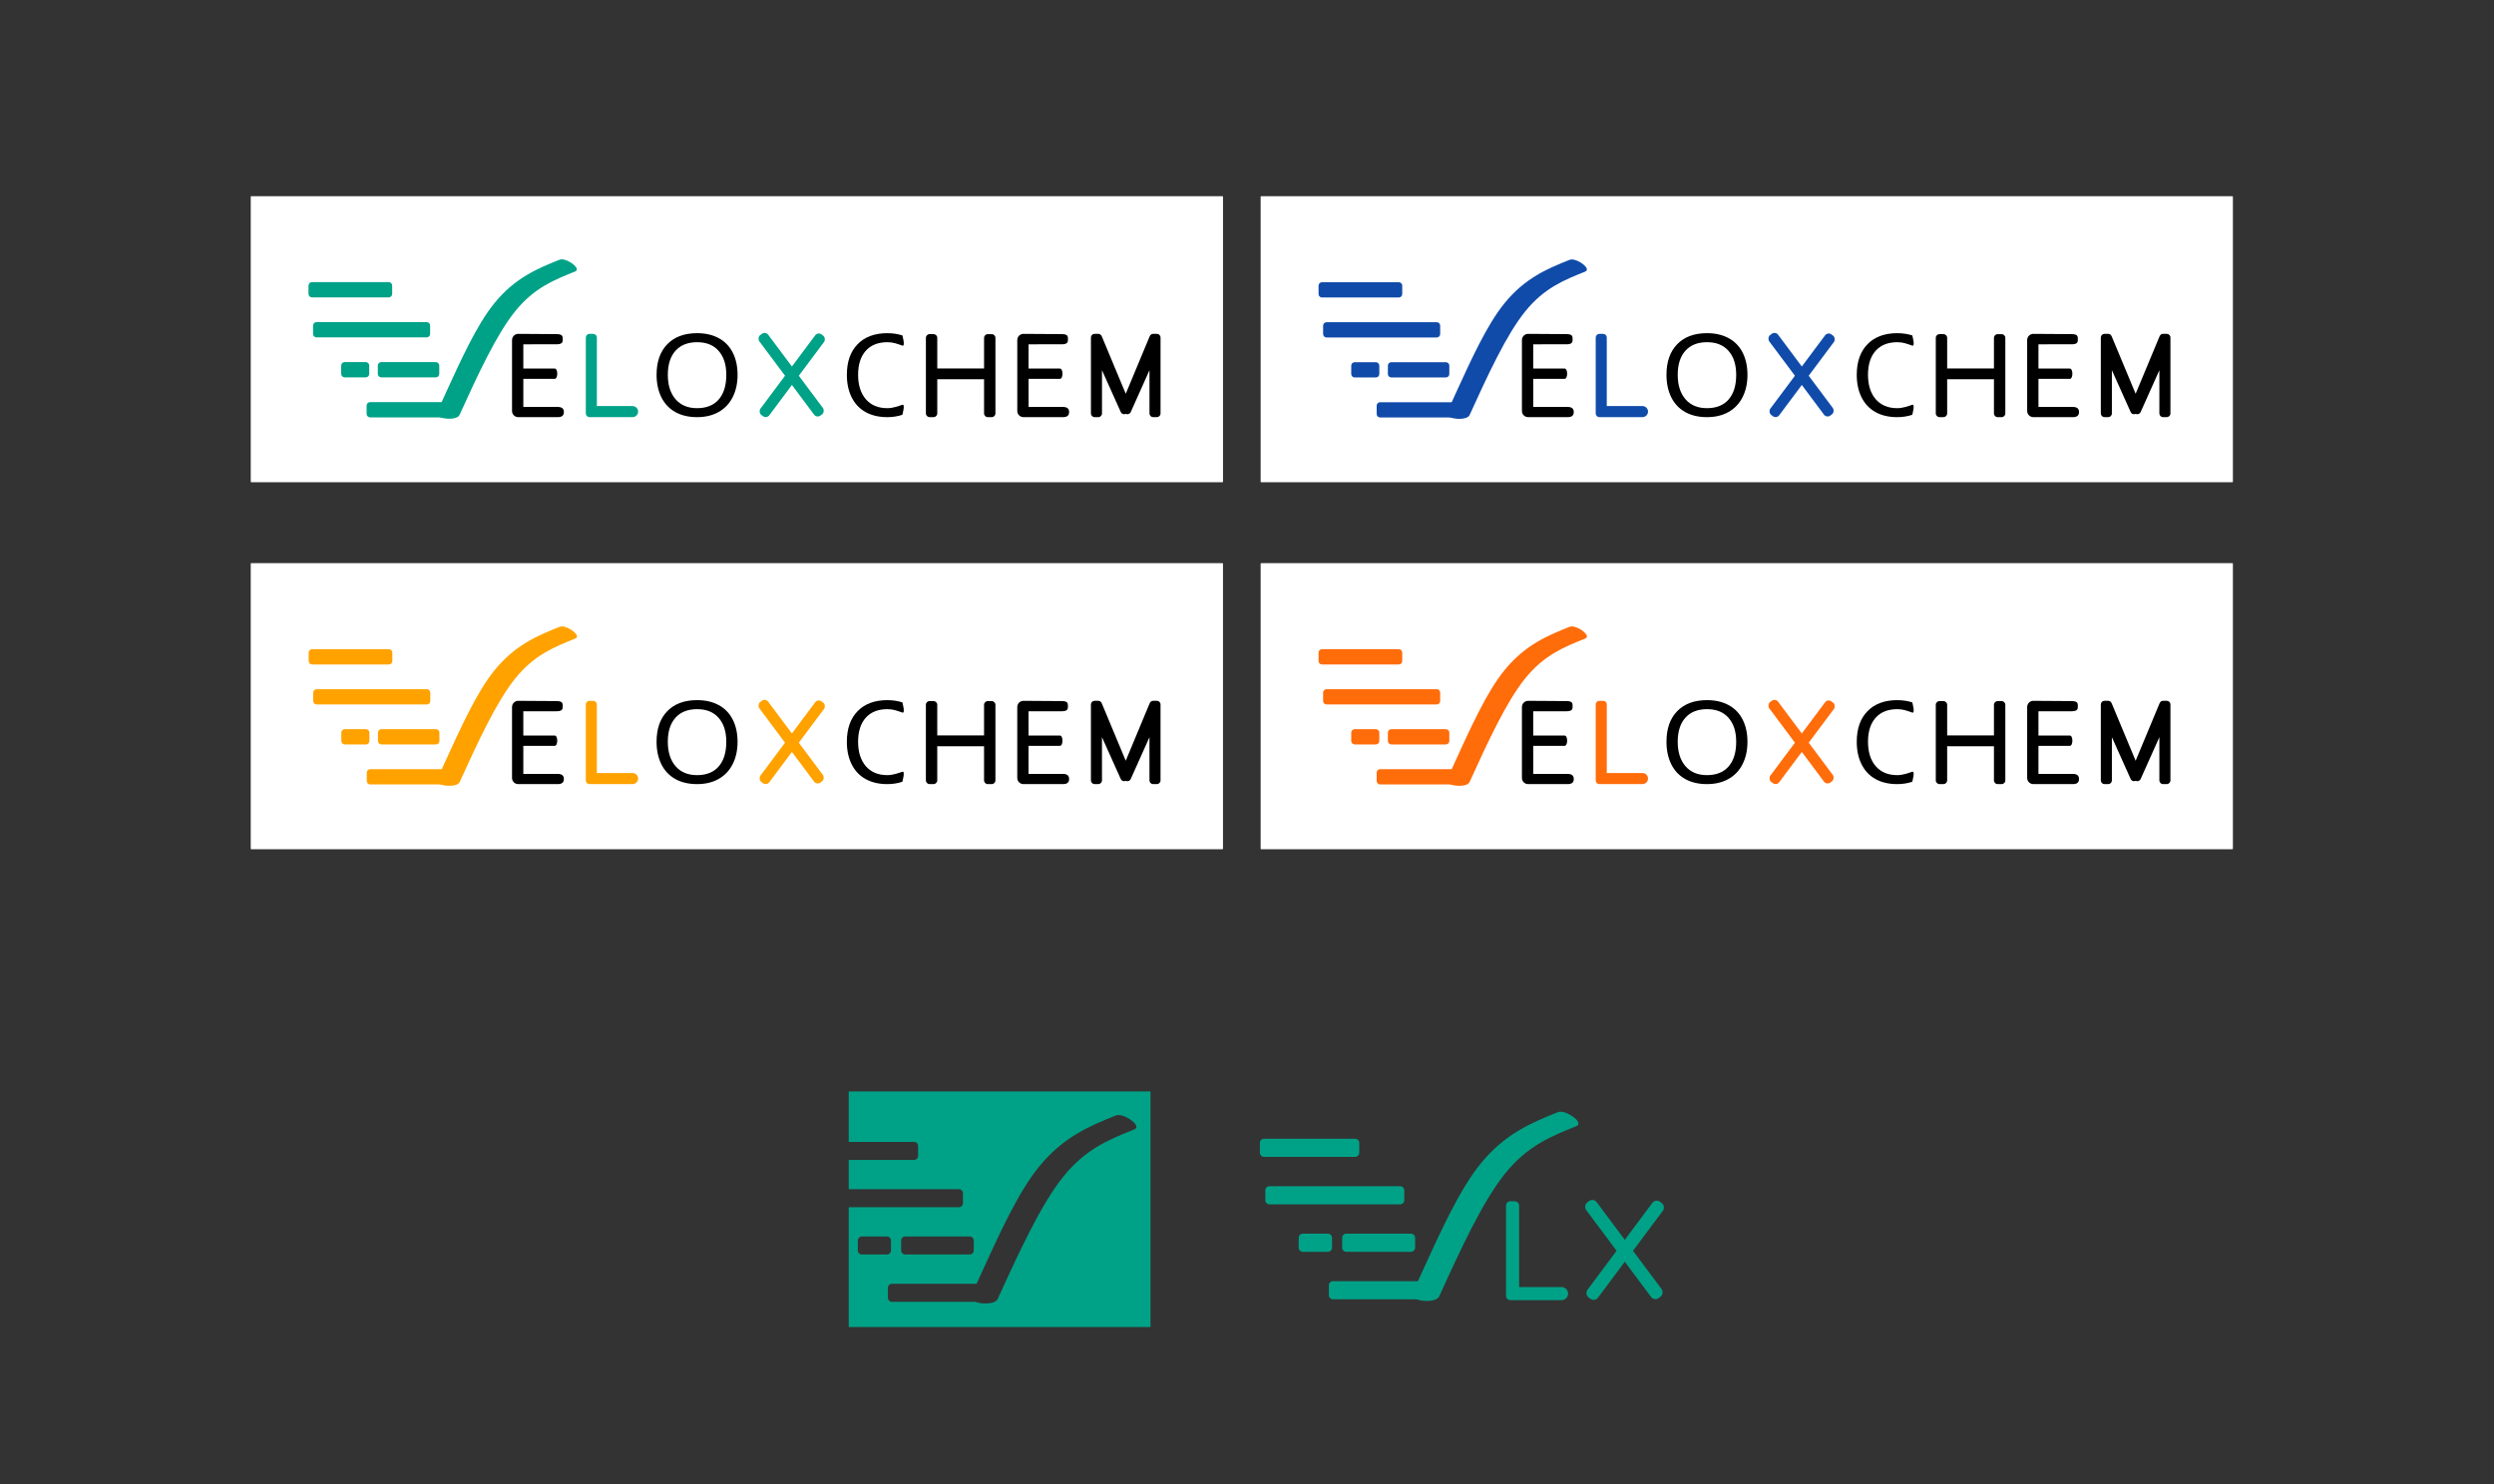 <?xml version="1.0" encoding="UTF-8" standalone="no"?>
<!-- Created with Inkscape (http://www.inkscape.org/) -->

<svg
   xmlns:dc="http://purl.org/dc/elements/1.1/"
   xmlns:cc="http://creativecommons.org/ns#"
   xmlns:rdf="http://www.w3.org/1999/02/22-rdf-syntax-ns#"
   xmlns:svg="http://www.w3.org/2000/svg"
   xmlns="http://www.w3.org/2000/svg"
   xmlns:sodipodi="http://sodipodi.sourceforge.net/DTD/sodipodi-0.dtd"
   xmlns:inkscape="http://www.inkscape.org/namespaces/inkscape"
   width="210mm"
   height="125mm"
   viewBox="0 0 210 125"
   version="1.1"
   id="svg8"
   inkscape:version="0.92.3 (2405546, 2018-03-11)"
   sodipodi:docname="vlx_all_logo_versions.svg">
  <rect x="0" y="0" width="210" height="125" fill="#333333" stroke="none"/>
  <defs
     id="defs2" />
  <sodipodi:namedview
     id="base"
     pagecolor="#ffffff"
     bordercolor="#666666"
     borderopacity="1.0"
     inkscape:pageopacity="0.0"
     inkscape:pageshadow="2"
     inkscape:zoom="0.35"
     inkscape:cx="-127.12161"
     inkscape:cy="470.81622"
     inkscape:document-units="mm"
     inkscape:current-layer="layer1"
     showgrid="false"
     inkscape:window-width="1920"
     inkscape:window-height="1015"
     inkscape:window-x="0"
     inkscape:window-y="0"
     inkscape:window-maximized="1" />
  <g
     inkscape:label="Layer 1"
     inkscape:groupmode="layer"
     id="layer1"
     transform="translate(0,-172)">
    <g
       id="g6035-5"
       transform="matrix(1.77,0,0,1.77,-184.555,10.59)"
       inkscape:export-xdpi="600"
       inkscape:export-ydpi="600">
      <rect
         ry="0.025"
         y="100.529"
         x="116.197"
         height="13.611"
         width="46.252"
         id="rect5995-6"
         style="opacity:1;vector-effect:none;fill:#ffffff;fill-opacity:1;stroke:none;stroke-width:0.617;stroke-linecap:square;stroke-linejoin:round;stroke-miterlimit:4;stroke-dasharray:none;stroke-dashoffset:0;stroke-opacity:1;paint-order:markers fill stroke" />
      <path
         sodipodi:nodetypes="ssssscsssscsss"
         inkscape:connector-curvature="0"
         id="path5997-5"
         d="m 132.311,107.079 c -0.097,0 -0.174,0.078 -0.174,0.174 v 3.614 c 0,0.097 0.078,0.174 0.174,0.174 h 0.178 c 0.001,0 0.002,-4.9e-4 0.003,-5.1e-4 0.001,1e-5 0.002,5.1e-4 0.003,5.1e-4 h 1.867 c 0.146,0 0.263,-0.117 0.263,-0.263 0,-0.146 -0.117,-0.263 -0.263,-0.263 h -1.699 v -3.262 c 0,-0.097 -0.078,-0.174 -0.174,-0.174 z"
         style="opacity:1;vector-effect:none;fill:#00a287;fill-opacity:1;stroke:none;stroke-width:0.889;stroke-linecap:round;stroke-linejoin:round;stroke-miterlimit:4;stroke-dasharray:none;stroke-dashoffset:0;stroke-opacity:1;paint-order:markers fill stroke" />
      <g
         transform="translate(7.501,41.544)"
         id="g6003-8"
         style="fill:#00a287;fill-opacity:1">
        <rect
           ry="0.215"
           y="-28.73"
           x="147.865"
           height="4.785"
           width="0.526"
           id="rect5999-8"
           style="opacity:1;vector-effect:none;fill:#00a287;fill-opacity:1;stroke:none;stroke-width:0.987;stroke-linecap:round;stroke-linejoin:round;stroke-miterlimit:4;stroke-dasharray:none;stroke-dashoffset:0;stroke-opacity:1;paint-order:markers fill stroke"
           transform="rotate(36.742)" />
        <rect
           transform="matrix(-0.801,0.598,0.598,0.801,0,0)"
           style="opacity:1;vector-effect:none;fill:#00a287;fill-opacity:1;stroke:none;stroke-width:0.987;stroke-linecap:round;stroke-linejoin:round;stroke-miterlimit:4;stroke-dasharray:none;stroke-dashoffset:0;stroke-opacity:1;paint-order:markers fill stroke"
           id="rect6001-9"
           width="0.526"
           height="4.785"
           x="-67.622"
           y="132.138"
           ry="0.215" />
      </g>
      <g
         id="g6023-9"
         transform="matrix(1,0,0,1,-5.5,21.161)"
         style="fill:#00a287;fill-opacity:1">
        <path
           sodipodi:nodetypes="ccsccccccc"
           inkscape:connector-curvature="0"
           id="path6007-34"
           d="m 136.479,82.373 c -0.037,0.001 -0.073,0.009 -0.107,0.023 -1.011,0.406 -2.1,0.847 -3.088,2.066 -0.851,1.05 -1.599,2.722 -2.354,4.367 -0.402,0.883 -0.16,0.37 -0.402,0.883 0.053,0.289 0.976,0.338 1.098,0.07 0.875,-1.922 1.756,-3.834 2.654,-4.943 0.899,-1.109 1.833,-1.48 2.844,-1.887 0.315,-0.121 -0.307,-0.589 -0.644,-0.58 z"
           style="color:#000000;font-style:normal;font-variant:normal;font-weight:normal;font-stretch:normal;font-size:medium;line-height:normal;font-family:sans-serif;font-variant-ligatures:normal;font-variant-position:normal;font-variant-caps:normal;font-variant-numeric:normal;font-variant-alternates:normal;font-feature-settings:normal;text-indent:0;text-align:start;text-decoration:none;text-decoration-line:none;text-decoration-style:solid;text-decoration-color:#000000;letter-spacing:normal;word-spacing:normal;text-transform:none;writing-mode:lr-tb;direction:ltr;text-orientation:mixed;dominant-baseline:auto;baseline-shift:baseline;text-anchor:start;white-space:normal;shape-padding:0;clip-rule:nonzero;display:inline;overflow:visible;visibility:visible;opacity:1;isolation:auto;mix-blend-mode:normal;color-interpolation:sRGB;color-interpolation-filters:linearRGB;solid-color:#000000;solid-opacity:1;vector-effect:none;fill:#00a287;fill-opacity:1;fill-rule:nonzero;stroke:none;stroke-width:0.6;stroke-linecap:round;stroke-linejoin:round;stroke-miterlimit:4;stroke-dasharray:none;stroke-dashoffset:0;stroke-opacity:1;color-rendering:auto;image-rendering:auto;shape-rendering:auto;text-rendering:auto;enable-background:accumulate" />
        <g
           transform="translate(1.485,-0.001)"
           id="g6021-70"
           style="fill:#00a287;fill-opacity:1">
          <path
             sodipodi:nodetypes="sssssssss"
             style="opacity:1;vector-effect:none;fill:#00a287;fill-opacity:1;stroke:none;stroke-width:0.553;stroke-linecap:round;stroke-linejoin:round;stroke-miterlimit:4;stroke-dasharray:none;stroke-dashoffset:0;stroke-opacity:1;paint-order:markers fill stroke"
             d="m 126.94,83.621 v 0.398 c 0,0.091 -0.073,0.164 -0.164,0.164 h -3.653 c -0.091,0 -0.164,-0.073 -0.164,-0.164 v -0.398 c 0,-0.091 0.073,-0.164 0.164,-0.164 h 3.653 c 0.091,0 0.164,0.073 0.164,0.164 z"
             id="path6009-1"
             inkscape:connector-curvature="0" />
          <path
             style="opacity:1;vector-effect:none;fill:#00a287;fill-opacity:1;stroke:none;stroke-width:0.553;stroke-linecap:round;stroke-linejoin:round;stroke-miterlimit:4;stroke-dasharray:none;stroke-dashoffset:0;stroke-opacity:1;paint-order:markers fill stroke"
             d="m 128.745,85.524 v 0.398 c 0,0.091 -0.073,0.164 -0.164,0.164 h -5.241 c -0.091,0 -0.164,-0.073 -0.164,-0.164 v -0.398 c 0,-0.091 0.073,-0.164 0.164,-0.164 h 5.241 c 0.091,0 0.164,0.073 0.164,0.164 z"
             id="path6011-1"
             inkscape:connector-curvature="0"
             sodipodi:nodetypes="sssssssss" />
          <g
             transform="translate(0,0.605)"
             id="g6017-0"
             style="fill:#00a287;fill-opacity:1">
            <path
               style="opacity:1;vector-effect:none;fill:#00a287;fill-opacity:1;stroke:none;stroke-width:0.553;stroke-linecap:round;stroke-linejoin:round;stroke-miterlimit:4;stroke-dasharray:none;stroke-dashoffset:0;stroke-opacity:1;paint-order:markers fill stroke"
               d="m 129.18,86.822 v 0.398 c 0,0.091 -0.073,0.164 -0.164,0.164 h -2.595 c -0.091,0 -0.164,-0.073 -0.164,-0.164 v -0.398 c 0,-0.091 0.073,-0.164 0.164,-0.164 h 2.595 c 0.091,0 0.164,0.073 0.164,0.164 z"
               id="path6013-1"
               inkscape:connector-curvature="0"
               sodipodi:nodetypes="sssssssss" />
            <path
               inkscape:connector-curvature="0"
               style="opacity:1;vector-effect:none;fill:#00a287;fill-opacity:1;stroke:none;stroke-width:0.553;stroke-linecap:round;stroke-linejoin:round;stroke-miterlimit:4;stroke-dasharray:none;stroke-dashoffset:0;stroke-opacity:1;paint-order:markers fill stroke"
               d="m 125.849,86.822 v 0.398 c 0,0.091 -0.073,0.164 -0.164,0.164 h -1.007 c -0.091,0 -0.164,-0.073 -0.164,-0.164 v -0.398 c 0,-0.091 0.073,-0.164 0.164,-0.164 h 1.007 c 0.091,0 0.164,0.073 0.164,0.164 z"
               id="path6015-8"
               sodipodi:nodetypes="sssssssss" />
          </g>
          <path
             style="opacity:1;vector-effect:none;fill:#00a287;fill-opacity:1;stroke:none;stroke-width:0.553;stroke-linecap:round;stroke-linejoin:round;stroke-miterlimit:4;stroke-dasharray:none;stroke-dashoffset:0;stroke-opacity:1;paint-order:markers fill stroke"
             d="m 129.705,89.331 v 0.398 c 0,0.091 -0.073,0.164 -0.164,0.164 h -3.653 c -0.091,0 -0.164,-0.073 -0.164,-0.164 v -0.398 c 0,-0.091 0.073,-0.164 0.164,-0.164 h 3.653 c 0.091,0 0.164,0.073 0.164,0.164 z"
             id="path6019-75"
             inkscape:connector-curvature="0"
             sodipodi:nodetypes="sssssssss" />
        </g>
      </g>
      <path
         sodipodi:nodetypes="scssccscsccscssscscsc"
         inkscape:connector-curvature="0"
         id="path6025-3"
         style="font-style:normal;font-variant:normal;font-weight:normal;font-stretch:normal;font-size:5.644px;line-height:1;font-family:Arial;-inkscape-font-specification:'Arial, Normal';font-variant-ligatures:normal;font-variant-caps:normal;font-variant-numeric:normal;font-feature-settings:normal;text-align:start;letter-spacing:0px;word-spacing:0px;writing-mode:lr-tb;text-anchor:start;fill:#000000;fill-opacity:1;stroke:none;stroke-width:0.265"
         d="m 139.356,109.027 c 0,0.406 -0.078,0.762 -0.234,1.067 -0.154,0.305 -0.377,0.539 -0.667,0.703 -0.29,0.164 -0.633,0.245 -1.028,0.245 -0.399,0 -0.743,-0.081 -1.034,-0.243 -0.288,-0.162 -0.509,-0.395 -0.661,-0.7 -0.152,-0.307 -0.229,-0.664 -0.229,-1.072 0,-0.621 0.17,-1.106 0.51,-1.455 0.34,-0.351 0.813,-0.526 1.419,-0.526 0.395,0 0.738,0.079 1.028,0.237 0.29,0.156 0.512,0.384 0.664,0.684 0.154,0.299 0.232,0.653 0.232,1.061 z m -0.901,-1.138 c -0.241,-0.276 -0.582,-0.413 -1.022,-0.413 -0.445,0 -0.788,0.136 -1.031,0.408 -0.243,0.272 -0.364,0.653 -0.364,1.144 0,0.487 0.122,0.874 0.367,1.16 0.246,0.285 0.587,0.427 1.023,0.427 0.448,0 0.792,-0.138 1.031,-0.413 0.241,-0.277 0.361,-0.669 0.361,-1.174 0,-0.483 -0.121,-0.863 -0.364,-1.138" />
      <path
         sodipodi:nodetypes="sssscasccsscccacs"
         inkscape:connector-curvature="0"
         id="path6027-0"
         d="m 128.923,107.079 c -0.164,-0.001 -0.296,0.132 -0.296,0.296 v 3.372 c 0,0.164 0.132,0.295 0.296,0.295 h 1.875 c 0.24,0.002 0.295,-0.115 0.295,-0.243 3e-5,-0.127 -0.055,-0.243 -0.295,-0.243 -0.495,0 -1.634,-6e-5 -1.634,-6e-5 v -1.335 c 0,0 1.022,-0.003 1.491,0 0.164,9.1e-4 0.164,-0.492 0,-0.491 -0.404,0.003 -1.491,0 -1.491,0 l -1.8e-4,-1.154 c 0,0 1.027,-1.6e-4 1.579,-2.1e-4 0.294,0 0.296,-0.12 0.295,-0.248 -0.001,-0.125 -3.5e-4,-0.237 -0.292,-0.237 z"
         style="opacity:1;vector-effect:none;fill:#000000;fill-opacity:1;stroke:none;stroke-width:0.147;stroke-linecap:round;stroke-linejoin:round;stroke-miterlimit:4;stroke-dasharray:0.147, 0.294;stroke-dashoffset:0;stroke-opacity:1;paint-order:markers fill stroke" />
      <path
         style="font-style:normal;font-variant:normal;font-weight:normal;font-stretch:normal;font-size:5.644px;line-height:1;font-family:Arial;-inkscape-font-specification:'Arial, Normal';font-variant-ligatures:normal;font-variant-caps:normal;font-variant-numeric:normal;font-feature-settings:normal;text-align:start;letter-spacing:0px;word-spacing:0px;writing-mode:lr-tb;text-anchor:start;fill:#000000;fill-opacity:1;stroke:none;stroke-width:0.265"
         d="m 146.485,107.046 c -0.606,0 -1.08,0.176 -1.42,0.527 -0.34,0.349 -0.51,0.834 -0.51,1.455 0,0.408 0.076,0.765 0.229,1.072 0.152,0.305 0.373,0.539 0.661,0.7 0.29,0.162 0.635,0.242 1.034,0.242 0.263,0 0.5,-0.039 0.716,-0.112 0,0 0.151,-0.526 0,-0.476 -0.176,0.058 -0.437,0.161 -0.716,0.161 -0.435,0 -0.776,-0.143 -1.023,-0.427 -0.244,-0.287 -0.366,-0.673 -0.366,-1.16 0,-0.491 0.121,-0.872 0.364,-1.144 0.243,-0.272 0.586,-0.408 1.031,-0.408 0.276,0 0.451,0.073 0.711,0.162 0.153,0.052 0,-0.485 0,-0.485 -0.215,-0.069 -0.45,-0.106 -0.711,-0.106 z"
         id="path6029-6"
         inkscape:connector-curvature="0"
         sodipodi:nodetypes="scsccscsscscsscs" />
      <path
         style="opacity:1;vector-effect:none;fill:#000000;fill-opacity:1;stroke:none;stroke-width:0.147;stroke-linecap:round;stroke-linejoin:round;stroke-miterlimit:4;stroke-dasharray:0.147, 0.294;stroke-dashoffset:0;stroke-opacity:1;paint-order:markers fill stroke"
         d="m 152.958,107.079 c -0.164,-0.001 -0.296,0.132 -0.296,0.296 v 3.372 c 0,0.164 0.132,0.295 0.296,0.295 h 1.875 c 0.24,0.002 0.295,-0.115 0.295,-0.243 3e-5,-0.127 -0.055,-0.243 -0.295,-0.243 -0.495,0 -1.634,-6e-5 -1.634,-6e-5 v -1.335 c 0,0 1.022,-0.003 1.491,0 0.164,9.1e-4 0.164,-0.492 0,-0.491 -0.404,0.003 -1.491,0 -1.491,0 l -1.8e-4,-1.154 c 0,0 1.027,-1.6e-4 1.579,-2.1e-4 0.294,0 0.296,-0.12 0.295,-0.248 -0.001,-0.125 -3.5e-4,-0.237 -0.292,-0.237 z"
         id="path6031-6"
         inkscape:connector-curvature="0"
         sodipodi:nodetypes="sssscasccsscccacs" />
      <path
         inkscape:connector-curvature="0"
         id="path6033-1"
         d="m 148.492,107.091 c -0.098,0 -0.177,0.079 -0.177,0.177 v 3.596 c 0,0.098 0.079,0.177 0.177,0.177 h 0.187 c 0.098,0 0.177,-0.079 0.177,-0.177 v -1.629 c 0.008,7.5e-4 0.015,0.005 0.024,0.005 h 2.202 v 1.625 c 0,0.098 0.079,0.177 0.177,0.177 h 0.187 c 0.098,0 0.177,-0.079 0.177,-0.177 v -3.596 c 0,-0.098 -0.079,-0.177 -0.177,-0.177 h -0.187 c -0.098,0 -0.177,0.079 -0.177,0.177 v 1.456 h -2.202 c -0.008,0 -0.015,0.004 -0.024,0.005 v -1.461 c 0,-0.098 -0.079,-0.177 -0.177,-0.177 z"
         style="opacity:1;vector-effect:none;fill:#000000;fill-opacity:1;stroke:none;stroke-width:0.515;stroke-linecap:round;stroke-linejoin:round;stroke-miterlimit:4;stroke-dasharray:none;stroke-dashoffset:0;stroke-opacity:1;paint-order:markers fill stroke" />
      <path
         style="opacity:1;vector-effect:none;fill:#000000;fill-opacity:1;stroke:none;stroke-width:0.889;stroke-linecap:round;stroke-linejoin:round;stroke-miterlimit:4;stroke-dasharray:none;stroke-dashoffset:0;stroke-opacity:1;paint-order:markers fill stroke"
         d="m 156.34,107.078 c -0.097,0 -0.174,0.078 -0.174,0.174 v 3.615 c 0,0.097 0.078,0.174 0.174,0.174 h 0.178 c 0.097,0 0.174,-0.078 0.174,-0.174 v -2.058 l 0.889,1.981 c 0.034,0.09 0.133,0.136 0.224,0.103 l 0.018,-0.007 0.017,0.007 c 0.09,0.034 0.19,-0.012 0.224,-0.103 l 0.887,-1.981 v 2.058 c 0,0.097 0.078,0.174 0.174,0.174 h 0.178 c 0.096,0 0.174,-0.078 0.174,-0.174 v -3.615 c 0,-0.097 -0.078,-0.174 -0.174,-0.174 h -0.178 c -0.078,0 -0.142,0.052 -0.164,0.123 -0.002,0.005 -0.006,0.008 -0.008,0.013 l -1.131,2.716 -1.133,-2.716 c -0.002,-0.005 -0.006,-0.008 -0.008,-0.013 -0.022,-0.071 -0.085,-0.123 -0.164,-0.123 z"
         id="path6185-8"
         inkscape:connector-curvature="0"
         sodipodi:nodetypes="sssssscccccccssssssscccccss" />
    </g>
    <g
       transform="matrix(1.77,0,0,1.77,-184.556,41.498)"
       id="g7499">
      <rect
         style="opacity:1;vector-effect:none;fill:#ffffff;fill-opacity:1;stroke:none;stroke-width:0.617;stroke-linecap:square;stroke-linejoin:round;stroke-miterlimit:4;stroke-dasharray:none;stroke-dashoffset:0;stroke-opacity:1;paint-order:markers fill stroke"
         id="rect7459"
         width="46.252"
         height="13.611"
         x="116.197"
         y="100.529"
         ry="0.025" />
      <path
         style="opacity:1;vector-effect:none;fill:#ffa200;fill-opacity:1;stroke:none;stroke-width:0.889;stroke-linecap:round;stroke-linejoin:round;stroke-miterlimit:4;stroke-dasharray:none;stroke-dashoffset:0;stroke-opacity:1;paint-order:markers fill stroke"
         d="m 132.311,107.079 c -0.097,0 -0.174,0.078 -0.174,0.174 v 3.614 c 0,0.097 0.078,0.174 0.174,0.174 h 0.178 c 0.001,0 0.002,-4.9e-4 0.003,-5.1e-4 0.001,1e-5 0.002,5.1e-4 0.003,5.1e-4 h 1.867 c 0.146,0 0.263,-0.117 0.263,-0.263 0,-0.146 -0.117,-0.263 -0.263,-0.263 h -1.699 v -3.262 c 0,-0.097 -0.078,-0.174 -0.174,-0.174 z"
         id="path7461"
         inkscape:connector-curvature="0"
         sodipodi:nodetypes="ssssscsssscsss" />
      <g
         style="fill:#ffa200;fill-opacity:1"
         id="g7467"
         transform="translate(7.501,41.544)">
        <rect
           transform="rotate(36.742)"
           style="opacity:1;vector-effect:none;fill:#ffa200;fill-opacity:1;stroke:none;stroke-width:0.987;stroke-linecap:round;stroke-linejoin:round;stroke-miterlimit:4;stroke-dasharray:none;stroke-dashoffset:0;stroke-opacity:1;paint-order:markers fill stroke"
           id="rect7463"
           width="0.526"
           height="4.785"
           x="147.865"
           y="-28.73"
           ry="0.215" />
        <rect
           ry="0.215"
           y="132.138"
           x="-67.622"
           height="4.785"
           width="0.526"
           id="rect7465"
           style="opacity:1;vector-effect:none;fill:#ffa200;fill-opacity:1;stroke:none;stroke-width:0.987;stroke-linecap:round;stroke-linejoin:round;stroke-miterlimit:4;stroke-dasharray:none;stroke-dashoffset:0;stroke-opacity:1;paint-order:markers fill stroke"
           transform="matrix(-0.801,0.598,0.598,0.801,0,0)" />
      </g>
      <g
         style="fill:#ffa200;fill-opacity:1"
         transform="translate(-5.492,21.166)"
         id="g7485">
        <path
           style="color:#000000;font-style:normal;font-variant:normal;font-weight:normal;font-stretch:normal;font-size:medium;line-height:normal;font-family:sans-serif;font-variant-ligatures:normal;font-variant-position:normal;font-variant-caps:normal;font-variant-numeric:normal;font-variant-alternates:normal;font-feature-settings:normal;text-indent:0;text-align:start;text-decoration:none;text-decoration-line:none;text-decoration-style:solid;text-decoration-color:#000000;letter-spacing:normal;word-spacing:normal;text-transform:none;writing-mode:lr-tb;direction:ltr;text-orientation:mixed;dominant-baseline:auto;baseline-shift:baseline;text-anchor:start;white-space:normal;shape-padding:0;clip-rule:nonzero;display:inline;overflow:visible;visibility:visible;opacity:1;isolation:auto;mix-blend-mode:normal;color-interpolation:sRGB;color-interpolation-filters:linearRGB;solid-color:#000000;solid-opacity:1;vector-effect:none;fill:#ffa200;fill-opacity:1;fill-rule:nonzero;stroke:none;stroke-width:0.6;stroke-linecap:round;stroke-linejoin:round;stroke-miterlimit:4;stroke-dasharray:none;stroke-dashoffset:0;stroke-opacity:1;color-rendering:auto;image-rendering:auto;shape-rendering:auto;text-rendering:auto;enable-background:accumulate"
           d="m 136.479,82.373 c -0.037,0.001 -0.073,0.009 -0.107,0.023 -1.011,0.406 -2.1,0.847 -3.088,2.066 -0.851,1.05 -1.599,2.722 -2.354,4.367 -0.402,0.883 -0.16,0.37 -0.402,0.883 0.053,0.289 0.976,0.338 1.098,0.07 0.875,-1.922 1.756,-3.834 2.654,-4.943 0.899,-1.109 1.833,-1.48 2.844,-1.887 0.315,-0.121 -0.307,-0.589 -0.644,-0.58 z"
           id="path7469"
           inkscape:connector-curvature="0"
           sodipodi:nodetypes="ccsccccccc" />
        <g
           style="fill:#ffa200;fill-opacity:1"
           id="g7483"
           transform="translate(1.485,-0.001)">
          <path
             inkscape:connector-curvature="0"
             id="path7471"
             d="m 126.94,83.621 v 0.398 c 0,0.091 -0.073,0.164 -0.164,0.164 h -3.653 c -0.091,0 -0.164,-0.073 -0.164,-0.164 v -0.398 c 0,-0.091 0.073,-0.164 0.164,-0.164 h 3.653 c 0.091,0 0.164,0.073 0.164,0.164 z"
             style="opacity:1;vector-effect:none;fill:#ffa200;fill-opacity:1;stroke:none;stroke-width:0.553;stroke-linecap:round;stroke-linejoin:round;stroke-miterlimit:4;stroke-dasharray:none;stroke-dashoffset:0;stroke-opacity:1;paint-order:markers fill stroke"
             sodipodi:nodetypes="sssssssss" />
          <path
             sodipodi:nodetypes="sssssssss"
             inkscape:connector-curvature="0"
             id="path7473"
             d="m 128.745,85.524 v 0.398 c 0,0.091 -0.073,0.164 -0.164,0.164 h -5.241 c -0.091,0 -0.164,-0.073 -0.164,-0.164 v -0.398 c 0,-0.091 0.073,-0.164 0.164,-0.164 h 5.241 c 0.091,0 0.164,0.073 0.164,0.164 z"
             style="opacity:1;vector-effect:none;fill:#ffa200;fill-opacity:1;stroke:none;stroke-width:0.553;stroke-linecap:round;stroke-linejoin:round;stroke-miterlimit:4;stroke-dasharray:none;stroke-dashoffset:0;stroke-opacity:1;paint-order:markers fill stroke" />
          <g
             style="fill:#ffa200;fill-opacity:1"
             id="g7479"
             transform="translate(0,0.605)">
            <path
               sodipodi:nodetypes="sssssssss"
               inkscape:connector-curvature="0"
               id="path7475"
               d="m 129.18,86.822 v 0.398 c 0,0.091 -0.073,0.164 -0.164,0.164 h -2.595 c -0.091,0 -0.164,-0.073 -0.164,-0.164 v -0.398 c 0,-0.091 0.073,-0.164 0.164,-0.164 h 2.595 c 0.091,0 0.164,0.073 0.164,0.164 z"
               style="opacity:1;vector-effect:none;fill:#ffa200;fill-opacity:1;stroke:none;stroke-width:0.553;stroke-linecap:round;stroke-linejoin:round;stroke-miterlimit:4;stroke-dasharray:none;stroke-dashoffset:0;stroke-opacity:1;paint-order:markers fill stroke" />
            <path
               sodipodi:nodetypes="sssssssss"
               id="path7477"
               d="m 125.849,86.822 v 0.398 c 0,0.091 -0.073,0.164 -0.164,0.164 h -1.007 c -0.091,0 -0.164,-0.073 -0.164,-0.164 v -0.398 c 0,-0.091 0.073,-0.164 0.164,-0.164 h 1.007 c 0.091,0 0.164,0.073 0.164,0.164 z"
               style="opacity:1;vector-effect:none;fill:#ffa200;fill-opacity:1;stroke:none;stroke-width:0.553;stroke-linecap:round;stroke-linejoin:round;stroke-miterlimit:4;stroke-dasharray:none;stroke-dashoffset:0;stroke-opacity:1;paint-order:markers fill stroke"
               inkscape:connector-curvature="0" />
          </g>
          <path
             sodipodi:nodetypes="sssssssss"
             inkscape:connector-curvature="0"
             id="path7481"
             d="m 129.705,89.331 v 0.398 c 0,0.091 -0.073,0.164 -0.164,0.164 h -3.653 c -0.091,0 -0.164,-0.073 -0.164,-0.164 v -0.398 c 0,-0.091 0.073,-0.164 0.164,-0.164 h 3.653 c 0.091,0 0.164,0.073 0.164,0.164 z"
             style="opacity:1;vector-effect:none;fill:#ffa200;fill-opacity:1;stroke:none;stroke-width:0.553;stroke-linecap:round;stroke-linejoin:round;stroke-miterlimit:4;stroke-dasharray:none;stroke-dashoffset:0;stroke-opacity:1;paint-order:markers fill stroke" />
        </g>
      </g>
      <path
         d="m 139.356,109.027 c 0,0.406 -0.078,0.762 -0.234,1.067 -0.154,0.305 -0.377,0.539 -0.667,0.703 -0.29,0.164 -0.633,0.245 -1.028,0.245 -0.399,0 -0.743,-0.081 -1.034,-0.243 -0.288,-0.162 -0.509,-0.395 -0.661,-0.7 -0.152,-0.307 -0.229,-0.664 -0.229,-1.072 0,-0.621 0.17,-1.106 0.51,-1.455 0.34,-0.351 0.813,-0.526 1.419,-0.526 0.395,0 0.738,0.079 1.028,0.237 0.29,0.156 0.512,0.384 0.664,0.684 0.154,0.299 0.232,0.653 0.232,1.061 z m -0.901,-1.138 c -0.241,-0.276 -0.582,-0.413 -1.022,-0.413 -0.445,0 -0.788,0.136 -1.031,0.408 -0.243,0.272 -0.364,0.653 -0.364,1.144 0,0.487 0.122,0.874 0.367,1.16 0.246,0.285 0.587,0.427 1.023,0.427 0.448,0 0.792,-0.138 1.031,-0.413 0.241,-0.277 0.361,-0.669 0.361,-1.174 0,-0.483 -0.121,-0.863 -0.364,-1.138"
         style="font-style:normal;font-variant:normal;font-weight:normal;font-stretch:normal;font-size:5.644px;line-height:1;font-family:Arial;-inkscape-font-specification:'Arial, Normal';font-variant-ligatures:normal;font-variant-caps:normal;font-variant-numeric:normal;font-feature-settings:normal;text-align:start;letter-spacing:0px;word-spacing:0px;writing-mode:lr-tb;text-anchor:start;fill:#000000;fill-opacity:1;stroke:none;stroke-width:0.265"
         id="path7487"
         inkscape:connector-curvature="0"
         sodipodi:nodetypes="scssccscsccscssscscsc" />
      <path
         style="opacity:1;vector-effect:none;fill:#000000;fill-opacity:1;stroke:none;stroke-width:0.147;stroke-linecap:round;stroke-linejoin:round;stroke-miterlimit:4;stroke-dasharray:0.147, 0.294;stroke-dashoffset:0;stroke-opacity:1;paint-order:markers fill stroke"
         d="m 128.923,107.079 c -0.164,-0.001 -0.296,0.132 -0.296,0.296 v 3.372 c 0,0.164 0.132,0.295 0.296,0.295 h 1.875 c 0.24,0.002 0.295,-0.115 0.295,-0.243 3e-5,-0.127 -0.055,-0.243 -0.295,-0.243 -0.495,0 -1.634,-6e-5 -1.634,-6e-5 v -1.335 c 0,0 1.022,-0.003 1.491,0 0.164,9.1e-4 0.164,-0.492 0,-0.491 -0.404,0.003 -1.491,0 -1.491,0 l -1.8e-4,-1.154 c 0,0 1.027,-1.6e-4 1.579,-2.1e-4 0.294,0 0.296,-0.12 0.295,-0.248 -0.001,-0.125 -3.5e-4,-0.237 -0.292,-0.237 z"
         id="path7489"
         inkscape:connector-curvature="0"
         sodipodi:nodetypes="sssscasccsscccacs" />
      <path
         sodipodi:nodetypes="scsccscsscscsscs"
         inkscape:connector-curvature="0"
         id="path7491"
         d="m 146.485,107.046 c -0.606,0 -1.08,0.176 -1.42,0.527 -0.34,0.349 -0.51,0.834 -0.51,1.455 0,0.408 0.076,0.765 0.229,1.072 0.152,0.305 0.373,0.539 0.661,0.7 0.29,0.162 0.635,0.242 1.034,0.242 0.263,0 0.5,-0.039 0.716,-0.112 0,0 0.151,-0.526 0,-0.476 -0.176,0.058 -0.437,0.161 -0.716,0.161 -0.435,0 -0.776,-0.143 -1.023,-0.427 -0.244,-0.287 -0.366,-0.673 -0.366,-1.16 0,-0.491 0.121,-0.872 0.364,-1.144 0.243,-0.272 0.586,-0.408 1.031,-0.408 0.276,0 0.451,0.073 0.711,0.162 0.153,0.052 0,-0.485 0,-0.485 -0.215,-0.069 -0.45,-0.106 -0.711,-0.106 z"
         style="font-style:normal;font-variant:normal;font-weight:normal;font-stretch:normal;font-size:5.644px;line-height:1;font-family:Arial;-inkscape-font-specification:'Arial, Normal';font-variant-ligatures:normal;font-variant-caps:normal;font-variant-numeric:normal;font-feature-settings:normal;text-align:start;letter-spacing:0px;word-spacing:0px;writing-mode:lr-tb;text-anchor:start;fill:#000000;fill-opacity:1;stroke:none;stroke-width:0.265" />
      <path
         sodipodi:nodetypes="sssscasccsscccacs"
         inkscape:connector-curvature="0"
         id="path7493"
         d="m 152.958,107.079 c -0.164,-0.001 -0.296,0.132 -0.296,0.296 v 3.372 c 0,0.164 0.132,0.295 0.296,0.295 h 1.875 c 0.24,0.002 0.295,-0.115 0.295,-0.243 3e-5,-0.127 -0.055,-0.243 -0.295,-0.243 -0.495,0 -1.634,-6e-5 -1.634,-6e-5 v -1.335 c 0,0 1.022,-0.003 1.491,0 0.164,9.1e-4 0.164,-0.492 0,-0.491 -0.404,0.003 -1.491,0 -1.491,0 l -1.8e-4,-1.154 c 0,0 1.027,-1.6e-4 1.579,-2.1e-4 0.294,0 0.296,-0.12 0.295,-0.248 -0.001,-0.125 -3.5e-4,-0.237 -0.292,-0.237 z"
         style="opacity:1;vector-effect:none;fill:#000000;fill-opacity:1;stroke:none;stroke-width:0.147;stroke-linecap:round;stroke-linejoin:round;stroke-miterlimit:4;stroke-dasharray:0.147, 0.294;stroke-dashoffset:0;stroke-opacity:1;paint-order:markers fill stroke" />
      <path
         style="opacity:1;vector-effect:none;fill:#000000;fill-opacity:1;stroke:none;stroke-width:0.515;stroke-linecap:round;stroke-linejoin:round;stroke-miterlimit:4;stroke-dasharray:none;stroke-dashoffset:0;stroke-opacity:1;paint-order:markers fill stroke"
         d="m 148.492,107.091 c -0.098,0 -0.177,0.079 -0.177,0.177 v 3.596 c 0,0.098 0.079,0.177 0.177,0.177 h 0.187 c 0.098,0 0.177,-0.079 0.177,-0.177 v -1.629 c 0.008,7.5e-4 0.015,0.005 0.024,0.005 h 2.202 v 1.625 c 0,0.098 0.079,0.177 0.177,0.177 h 0.187 c 0.098,0 0.177,-0.079 0.177,-0.177 v -3.596 c 0,-0.098 -0.079,-0.177 -0.177,-0.177 h -0.187 c -0.098,0 -0.177,0.079 -0.177,0.177 v 1.456 h -2.202 c -0.008,0 -0.015,0.004 -0.024,0.005 v -1.461 c 0,-0.098 -0.079,-0.177 -0.177,-0.177 z"
         id="path7495"
         inkscape:connector-curvature="0" />
      <path
         sodipodi:nodetypes="sssssscccccccssssssscccccss"
         inkscape:connector-curvature="0"
         id="path7497"
         d="m 156.34,107.078 c -0.097,0 -0.174,0.078 -0.174,0.174 v 3.615 c 0,0.097 0.078,0.174 0.174,0.174 h 0.178 c 0.097,0 0.174,-0.078 0.174,-0.174 v -2.058 l 0.889,1.981 c 0.034,0.09 0.133,0.136 0.224,0.103 l 0.018,-0.007 0.017,0.007 c 0.09,0.034 0.19,-0.012 0.224,-0.103 l 0.887,-1.981 v 2.058 c 0,0.097 0.078,0.174 0.174,0.174 h 0.178 c 0.096,0 0.174,-0.078 0.174,-0.174 v -3.615 c 0,-0.097 -0.078,-0.174 -0.174,-0.174 h -0.178 c -0.078,0 -0.142,0.052 -0.164,0.123 -0.002,0.005 -0.006,0.008 -0.008,0.013 l -1.131,2.716 -1.133,-2.716 c -0.002,-0.005 -0.006,-0.008 -0.008,-0.013 -0.022,-0.071 -0.085,-0.123 -0.164,-0.123 z"
         style="opacity:1;vector-effect:none;fill:#000000;fill-opacity:1;stroke:none;stroke-width:0.889;stroke-linecap:round;stroke-linejoin:round;stroke-miterlimit:4;stroke-dasharray:none;stroke-dashoffset:0;stroke-opacity:1;paint-order:markers fill stroke" />
    </g>
    <g
       id="g7541"
       transform="matrix(1.77,0,0,1.77,-99.52,41.498)">
      <rect
         ry="0.025"
         y="100.529"
         x="116.197"
         height="13.611"
         width="46.252"
         id="rect7501"
         style="opacity:1;vector-effect:none;fill:#ffffff;fill-opacity:1;stroke:none;stroke-width:0.617;stroke-linecap:square;stroke-linejoin:round;stroke-miterlimit:4;stroke-dasharray:none;stroke-dashoffset:0;stroke-opacity:1;paint-order:markers fill stroke" />
      <path
         sodipodi:nodetypes="ssssscsssscsss"
         inkscape:connector-curvature="0"
         id="path7503"
         d="m 132.311,107.079 c -0.097,0 -0.174,0.078 -0.174,0.174 v 3.614 c 0,0.097 0.078,0.174 0.174,0.174 h 0.178 c 0.001,0 0.002,-4.9e-4 0.003,-5.1e-4 0.001,1e-5 0.002,5.1e-4 0.003,5.1e-4 h 1.867 c 0.146,0 0.263,-0.117 0.263,-0.263 0,-0.146 -0.117,-0.263 -0.263,-0.263 h -1.699 v -3.262 c 0,-0.097 -0.078,-0.174 -0.174,-0.174 z"
         style="opacity:1;vector-effect:none;fill:#ff6c0a;fill-opacity:1;stroke:none;stroke-width:0.889;stroke-linecap:round;stroke-linejoin:round;stroke-miterlimit:4;stroke-dasharray:none;stroke-dashoffset:0;stroke-opacity:1;paint-order:markers fill stroke" />
      <g
         transform="translate(7.501,41.544)"
         id="g7509"
         style="fill:#ff6c0a;fill-opacity:1">
        <rect
           ry="0.215"
           y="-28.73"
           x="147.865"
           height="4.785"
           width="0.526"
           id="rect7505"
           style="opacity:1;vector-effect:none;fill:#ff6c0a;fill-opacity:1;stroke:none;stroke-width:0.987;stroke-linecap:round;stroke-linejoin:round;stroke-miterlimit:4;stroke-dasharray:none;stroke-dashoffset:0;stroke-opacity:1;paint-order:markers fill stroke"
           transform="rotate(36.742)" />
        <rect
           transform="matrix(-0.801,0.598,0.598,0.801,0,0)"
           style="opacity:1;vector-effect:none;fill:#ff6c0a;fill-opacity:1;stroke:none;stroke-width:0.987;stroke-linecap:round;stroke-linejoin:round;stroke-miterlimit:4;stroke-dasharray:none;stroke-dashoffset:0;stroke-opacity:1;paint-order:markers fill stroke"
           id="rect7507"
           width="0.526"
           height="4.785"
           x="-67.622"
           y="132.138"
           ry="0.215" />
      </g>
      <g
         id="g7527"
         transform="translate(-5.492,21.166)"
         style="fill:#ff6c0a;fill-opacity:1">
        <path
           sodipodi:nodetypes="ccsccccccc"
           inkscape:connector-curvature="0"
           id="path7511"
           d="m 136.479,82.373 c -0.037,0.001 -0.073,0.009 -0.107,0.023 -1.011,0.406 -2.1,0.847 -3.088,2.066 -0.851,1.05 -1.599,2.722 -2.354,4.367 -0.402,0.883 -0.16,0.37 -0.402,0.883 0.053,0.289 0.976,0.338 1.098,0.07 0.875,-1.922 1.756,-3.834 2.654,-4.943 0.899,-1.109 1.833,-1.48 2.844,-1.887 0.315,-0.121 -0.307,-0.589 -0.644,-0.58 z"
           style="color:#000000;font-style:normal;font-variant:normal;font-weight:normal;font-stretch:normal;font-size:medium;line-height:normal;font-family:sans-serif;font-variant-ligatures:normal;font-variant-position:normal;font-variant-caps:normal;font-variant-numeric:normal;font-variant-alternates:normal;font-feature-settings:normal;text-indent:0;text-align:start;text-decoration:none;text-decoration-line:none;text-decoration-style:solid;text-decoration-color:#000000;letter-spacing:normal;word-spacing:normal;text-transform:none;writing-mode:lr-tb;direction:ltr;text-orientation:mixed;dominant-baseline:auto;baseline-shift:baseline;text-anchor:start;white-space:normal;shape-padding:0;clip-rule:nonzero;display:inline;overflow:visible;visibility:visible;opacity:1;isolation:auto;mix-blend-mode:normal;color-interpolation:sRGB;color-interpolation-filters:linearRGB;solid-color:#000000;solid-opacity:1;vector-effect:none;fill:#ff6c0a;fill-opacity:1;fill-rule:nonzero;stroke:none;stroke-width:0.6;stroke-linecap:round;stroke-linejoin:round;stroke-miterlimit:4;stroke-dasharray:none;stroke-dashoffset:0;stroke-opacity:1;color-rendering:auto;image-rendering:auto;shape-rendering:auto;text-rendering:auto;enable-background:accumulate" />
        <g
           transform="translate(1.485,-0.001)"
           id="g7525"
           style="fill:#ff6c0a;fill-opacity:1">
          <path
             sodipodi:nodetypes="sssssssss"
             style="opacity:1;vector-effect:none;fill:#ff6c0a;fill-opacity:1;stroke:none;stroke-width:0.553;stroke-linecap:round;stroke-linejoin:round;stroke-miterlimit:4;stroke-dasharray:none;stroke-dashoffset:0;stroke-opacity:1;paint-order:markers fill stroke"
             d="m 126.94,83.621 v 0.398 c 0,0.091 -0.073,0.164 -0.164,0.164 h -3.653 c -0.091,0 -0.164,-0.073 -0.164,-0.164 v -0.398 c 0,-0.091 0.073,-0.164 0.164,-0.164 h 3.653 c 0.091,0 0.164,0.073 0.164,0.164 z"
             id="path7513"
             inkscape:connector-curvature="0" />
          <path
             style="opacity:1;vector-effect:none;fill:#ff6c0a;fill-opacity:1;stroke:none;stroke-width:0.553;stroke-linecap:round;stroke-linejoin:round;stroke-miterlimit:4;stroke-dasharray:none;stroke-dashoffset:0;stroke-opacity:1;paint-order:markers fill stroke"
             d="m 128.745,85.524 v 0.398 c 0,0.091 -0.073,0.164 -0.164,0.164 h -5.241 c -0.091,0 -0.164,-0.073 -0.164,-0.164 v -0.398 c 0,-0.091 0.073,-0.164 0.164,-0.164 h 5.241 c 0.091,0 0.164,0.073 0.164,0.164 z"
             id="path7515"
             inkscape:connector-curvature="0"
             sodipodi:nodetypes="sssssssss" />
          <g
             transform="translate(0,0.605)"
             id="g7521"
             style="fill:#ff6c0a;fill-opacity:1">
            <path
               style="opacity:1;vector-effect:none;fill:#ff6c0a;fill-opacity:1;stroke:none;stroke-width:0.553;stroke-linecap:round;stroke-linejoin:round;stroke-miterlimit:4;stroke-dasharray:none;stroke-dashoffset:0;stroke-opacity:1;paint-order:markers fill stroke"
               d="m 129.18,86.822 v 0.398 c 0,0.091 -0.073,0.164 -0.164,0.164 h -2.595 c -0.091,0 -0.164,-0.073 -0.164,-0.164 v -0.398 c 0,-0.091 0.073,-0.164 0.164,-0.164 h 2.595 c 0.091,0 0.164,0.073 0.164,0.164 z"
               id="path7517"
               inkscape:connector-curvature="0"
               sodipodi:nodetypes="sssssssss" />
            <path
               inkscape:connector-curvature="0"
               style="opacity:1;vector-effect:none;fill:#ff6c0a;fill-opacity:1;stroke:none;stroke-width:0.553;stroke-linecap:round;stroke-linejoin:round;stroke-miterlimit:4;stroke-dasharray:none;stroke-dashoffset:0;stroke-opacity:1;paint-order:markers fill stroke"
               d="m 125.849,86.822 v 0.398 c 0,0.091 -0.073,0.164 -0.164,0.164 h -1.007 c -0.091,0 -0.164,-0.073 -0.164,-0.164 v -0.398 c 0,-0.091 0.073,-0.164 0.164,-0.164 h 1.007 c 0.091,0 0.164,0.073 0.164,0.164 z"
               id="path7519"
               sodipodi:nodetypes="sssssssss" />
          </g>
          <path
             style="opacity:1;vector-effect:none;fill:#ff6c0a;fill-opacity:1;stroke:none;stroke-width:0.553;stroke-linecap:round;stroke-linejoin:round;stroke-miterlimit:4;stroke-dasharray:none;stroke-dashoffset:0;stroke-opacity:1;paint-order:markers fill stroke"
             d="m 129.705,89.331 v 0.398 c 0,0.091 -0.073,0.164 -0.164,0.164 h -3.653 c -0.091,0 -0.164,-0.073 -0.164,-0.164 v -0.398 c 0,-0.091 0.073,-0.164 0.164,-0.164 h 3.653 c 0.091,0 0.164,0.073 0.164,0.164 z"
             id="path7523"
             inkscape:connector-curvature="0"
             sodipodi:nodetypes="sssssssss" />
        </g>
      </g>
      <path
         sodipodi:nodetypes="scssccscsccscssscscsc"
         inkscape:connector-curvature="0"
         id="path7529"
         style="font-style:normal;font-variant:normal;font-weight:normal;font-stretch:normal;font-size:5.644px;line-height:1;font-family:Arial;-inkscape-font-specification:'Arial, Normal';font-variant-ligatures:normal;font-variant-caps:normal;font-variant-numeric:normal;font-feature-settings:normal;text-align:start;letter-spacing:0px;word-spacing:0px;writing-mode:lr-tb;text-anchor:start;fill:#000000;fill-opacity:1;stroke:none;stroke-width:0.265"
         d="m 139.356,109.027 c 0,0.406 -0.078,0.762 -0.234,1.067 -0.154,0.305 -0.377,0.539 -0.667,0.703 -0.29,0.164 -0.633,0.245 -1.028,0.245 -0.399,0 -0.743,-0.081 -1.034,-0.243 -0.288,-0.162 -0.509,-0.395 -0.661,-0.7 -0.152,-0.307 -0.229,-0.664 -0.229,-1.072 0,-0.621 0.17,-1.106 0.51,-1.455 0.34,-0.351 0.813,-0.526 1.419,-0.526 0.395,0 0.738,0.079 1.028,0.237 0.29,0.156 0.512,0.384 0.664,0.684 0.154,0.299 0.232,0.653 0.232,1.061 z m -0.901,-1.138 c -0.241,-0.276 -0.582,-0.413 -1.022,-0.413 -0.445,0 -0.788,0.136 -1.031,0.408 -0.243,0.272 -0.364,0.653 -0.364,1.144 0,0.487 0.122,0.874 0.367,1.16 0.246,0.285 0.587,0.427 1.023,0.427 0.448,0 0.792,-0.138 1.031,-0.413 0.241,-0.277 0.361,-0.669 0.361,-1.174 0,-0.483 -0.121,-0.863 -0.364,-1.138" />
      <path
         sodipodi:nodetypes="sssscasccsscccacs"
         inkscape:connector-curvature="0"
         id="path7531"
         d="m 128.923,107.079 c -0.164,-0.001 -0.296,0.132 -0.296,0.296 v 3.372 c 0,0.164 0.132,0.295 0.296,0.295 h 1.875 c 0.24,0.002 0.295,-0.115 0.295,-0.243 3e-5,-0.127 -0.055,-0.243 -0.295,-0.243 -0.495,0 -1.634,-6e-5 -1.634,-6e-5 v -1.335 c 0,0 1.022,-0.003 1.491,0 0.164,9.1e-4 0.164,-0.492 0,-0.491 -0.404,0.003 -1.491,0 -1.491,0 l -1.8e-4,-1.154 c 0,0 1.027,-1.6e-4 1.579,-2.1e-4 0.294,0 0.296,-0.12 0.295,-0.248 -0.001,-0.125 -3.5e-4,-0.237 -0.292,-0.237 z"
         style="opacity:1;vector-effect:none;fill:#000000;fill-opacity:1;stroke:none;stroke-width:0.147;stroke-linecap:round;stroke-linejoin:round;stroke-miterlimit:4;stroke-dasharray:0.147, 0.294;stroke-dashoffset:0;stroke-opacity:1;paint-order:markers fill stroke" />
      <path
         style="font-style:normal;font-variant:normal;font-weight:normal;font-stretch:normal;font-size:5.644px;line-height:1;font-family:Arial;-inkscape-font-specification:'Arial, Normal';font-variant-ligatures:normal;font-variant-caps:normal;font-variant-numeric:normal;font-feature-settings:normal;text-align:start;letter-spacing:0px;word-spacing:0px;writing-mode:lr-tb;text-anchor:start;fill:#000000;fill-opacity:1;stroke:none;stroke-width:0.265"
         d="m 146.485,107.046 c -0.606,0 -1.08,0.176 -1.42,0.527 -0.34,0.349 -0.51,0.834 -0.51,1.455 0,0.408 0.076,0.765 0.229,1.072 0.152,0.305 0.373,0.539 0.661,0.7 0.29,0.162 0.635,0.242 1.034,0.242 0.263,0 0.5,-0.039 0.716,-0.112 0,0 0.151,-0.526 0,-0.476 -0.176,0.058 -0.437,0.161 -0.716,0.161 -0.435,0 -0.776,-0.143 -1.023,-0.427 -0.244,-0.287 -0.366,-0.673 -0.366,-1.16 0,-0.491 0.121,-0.872 0.364,-1.144 0.243,-0.272 0.586,-0.408 1.031,-0.408 0.276,0 0.451,0.073 0.711,0.162 0.153,0.052 0,-0.485 0,-0.485 -0.215,-0.069 -0.45,-0.106 -0.711,-0.106 z"
         id="path7533"
         inkscape:connector-curvature="0"
         sodipodi:nodetypes="scsccscsscscsscs" />
      <path
         style="opacity:1;vector-effect:none;fill:#000000;fill-opacity:1;stroke:none;stroke-width:0.147;stroke-linecap:round;stroke-linejoin:round;stroke-miterlimit:4;stroke-dasharray:0.147, 0.294;stroke-dashoffset:0;stroke-opacity:1;paint-order:markers fill stroke"
         d="m 152.958,107.079 c -0.164,-0.001 -0.296,0.132 -0.296,0.296 v 3.372 c 0,0.164 0.132,0.295 0.296,0.295 h 1.875 c 0.24,0.002 0.295,-0.115 0.295,-0.243 3e-5,-0.127 -0.055,-0.243 -0.295,-0.243 -0.495,0 -1.634,-6e-5 -1.634,-6e-5 v -1.335 c 0,0 1.022,-0.003 1.491,0 0.164,9.1e-4 0.164,-0.492 0,-0.491 -0.404,0.003 -1.491,0 -1.491,0 l -1.8e-4,-1.154 c 0,0 1.027,-1.6e-4 1.579,-2.1e-4 0.294,0 0.296,-0.12 0.295,-0.248 -0.001,-0.125 -3.5e-4,-0.237 -0.292,-0.237 z"
         id="path7535"
         inkscape:connector-curvature="0"
         sodipodi:nodetypes="sssscasccsscccacs" />
      <path
         inkscape:connector-curvature="0"
         id="path7537"
         d="m 148.492,107.091 c -0.098,0 -0.177,0.079 -0.177,0.177 v 3.596 c 0,0.098 0.079,0.177 0.177,0.177 h 0.187 c 0.098,0 0.177,-0.079 0.177,-0.177 v -1.629 c 0.008,7.5e-4 0.015,0.005 0.024,0.005 h 2.202 v 1.625 c 0,0.098 0.079,0.177 0.177,0.177 h 0.187 c 0.098,0 0.177,-0.079 0.177,-0.177 v -3.596 c 0,-0.098 -0.079,-0.177 -0.177,-0.177 h -0.187 c -0.098,0 -0.177,0.079 -0.177,0.177 v 1.456 h -2.202 c -0.008,0 -0.015,0.004 -0.024,0.005 v -1.461 c 0,-0.098 -0.079,-0.177 -0.177,-0.177 z"
         style="opacity:1;vector-effect:none;fill:#000000;fill-opacity:1;stroke:none;stroke-width:0.515;stroke-linecap:round;stroke-linejoin:round;stroke-miterlimit:4;stroke-dasharray:none;stroke-dashoffset:0;stroke-opacity:1;paint-order:markers fill stroke" />
      <path
         style="opacity:1;vector-effect:none;fill:#000000;fill-opacity:1;stroke:none;stroke-width:0.889;stroke-linecap:round;stroke-linejoin:round;stroke-miterlimit:4;stroke-dasharray:none;stroke-dashoffset:0;stroke-opacity:1;paint-order:markers fill stroke"
         d="m 156.34,107.078 c -0.097,0 -0.174,0.078 -0.174,0.174 v 3.615 c 0,0.097 0.078,0.174 0.174,0.174 h 0.178 c 0.097,0 0.174,-0.078 0.174,-0.174 v -2.058 l 0.889,1.981 c 0.034,0.09 0.133,0.136 0.224,0.103 l 0.018,-0.007 0.017,0.007 c 0.09,0.034 0.19,-0.012 0.224,-0.103 l 0.887,-1.981 v 2.058 c 0,0.097 0.078,0.174 0.174,0.174 h 0.178 c 0.096,0 0.174,-0.078 0.174,-0.174 v -3.615 c 0,-0.097 -0.078,-0.174 -0.174,-0.174 h -0.178 c -0.078,0 -0.142,0.052 -0.164,0.123 -0.002,0.005 -0.006,0.008 -0.008,0.013 l -1.131,2.716 -1.133,-2.716 c -0.002,-0.005 -0.006,-0.008 -0.008,-0.013 -0.022,-0.071 -0.085,-0.123 -0.164,-0.123 z"
         id="path7539"
         inkscape:connector-curvature="0"
         sodipodi:nodetypes="sssssscccccccssssssscccccss" />
    </g>
    <g
       transform="matrix(1.77,0,0,1.77,-99.52,10.59)"
       id="g7583">
      <rect
         style="opacity:1;vector-effect:none;fill:#ffffff;fill-opacity:1;stroke:none;stroke-width:0.617;stroke-linecap:square;stroke-linejoin:round;stroke-miterlimit:4;stroke-dasharray:none;stroke-dashoffset:0;stroke-opacity:1;paint-order:markers fill stroke"
         id="rect7543"
         width="46.252"
         height="13.611"
         x="116.197"
         y="100.529"
         ry="0.025" />
      <path
         style="opacity:1;vector-effect:none;fill:#104ba9;fill-opacity:1;stroke:none;stroke-width:0.889;stroke-linecap:round;stroke-linejoin:round;stroke-miterlimit:4;stroke-dasharray:none;stroke-dashoffset:0;stroke-opacity:1;paint-order:markers fill stroke"
         d="m 132.311,107.079 c -0.097,0 -0.174,0.078 -0.174,0.174 v 3.614 c 0,0.097 0.078,0.174 0.174,0.174 h 0.178 c 0.001,0 0.002,-4.9e-4 0.003,-5.1e-4 0.001,1e-5 0.002,5.1e-4 0.003,5.1e-4 h 1.867 c 0.146,0 0.263,-0.117 0.263,-0.263 0,-0.146 -0.117,-0.263 -0.263,-0.263 h -1.699 v -3.262 c 0,-0.097 -0.078,-0.174 -0.174,-0.174 z"
         id="path7545"
         inkscape:connector-curvature="0"
         sodipodi:nodetypes="ssssscsssscsss" />
      <g
         style="fill:#104ba9;fill-opacity:1"
         id="g7551"
         transform="translate(7.501,41.544)">
        <rect
           transform="rotate(36.742)"
           style="opacity:1;vector-effect:none;fill:#104ba9;fill-opacity:1;stroke:none;stroke-width:0.987;stroke-linecap:round;stroke-linejoin:round;stroke-miterlimit:4;stroke-dasharray:none;stroke-dashoffset:0;stroke-opacity:1;paint-order:markers fill stroke"
           id="rect7547"
           width="0.526"
           height="4.785"
           x="147.865"
           y="-28.73"
           ry="0.215" />
        <rect
           ry="0.215"
           y="132.138"
           x="-67.622"
           height="4.785"
           width="0.526"
           id="rect7549"
           style="opacity:1;vector-effect:none;fill:#104ba9;fill-opacity:1;stroke:none;stroke-width:0.987;stroke-linecap:round;stroke-linejoin:round;stroke-miterlimit:4;stroke-dasharray:none;stroke-dashoffset:0;stroke-opacity:1;paint-order:markers fill stroke"
           transform="matrix(-0.801,0.598,0.598,0.801,0,0)" />
      </g>
      <g
         style="fill:#104ba9;fill-opacity:1"
         transform="translate(-5.492,21.166)"
         id="g7569">
        <path
           style="color:#000000;font-style:normal;font-variant:normal;font-weight:normal;font-stretch:normal;font-size:medium;line-height:normal;font-family:sans-serif;font-variant-ligatures:normal;font-variant-position:normal;font-variant-caps:normal;font-variant-numeric:normal;font-variant-alternates:normal;font-feature-settings:normal;text-indent:0;text-align:start;text-decoration:none;text-decoration-line:none;text-decoration-style:solid;text-decoration-color:#000000;letter-spacing:normal;word-spacing:normal;text-transform:none;writing-mode:lr-tb;direction:ltr;text-orientation:mixed;dominant-baseline:auto;baseline-shift:baseline;text-anchor:start;white-space:normal;shape-padding:0;clip-rule:nonzero;display:inline;overflow:visible;visibility:visible;opacity:1;isolation:auto;mix-blend-mode:normal;color-interpolation:sRGB;color-interpolation-filters:linearRGB;solid-color:#000000;solid-opacity:1;vector-effect:none;fill:#104ba9;fill-opacity:1;fill-rule:nonzero;stroke:none;stroke-width:0.6;stroke-linecap:round;stroke-linejoin:round;stroke-miterlimit:4;stroke-dasharray:none;stroke-dashoffset:0;stroke-opacity:1;color-rendering:auto;image-rendering:auto;shape-rendering:auto;text-rendering:auto;enable-background:accumulate"
           d="m 136.479,82.373 c -0.037,0.001 -0.073,0.009 -0.107,0.023 -1.011,0.406 -2.1,0.847 -3.088,2.066 -0.851,1.05 -1.599,2.722 -2.354,4.367 -0.402,0.883 -0.16,0.37 -0.402,0.883 0.053,0.289 0.976,0.338 1.098,0.07 0.875,-1.922 1.756,-3.834 2.654,-4.943 0.899,-1.109 1.833,-1.48 2.844,-1.887 0.315,-0.121 -0.307,-0.589 -0.644,-0.58 z"
           id="path7553"
           inkscape:connector-curvature="0"
           sodipodi:nodetypes="ccsccccccc" />
        <g
           style="fill:#104ba9;fill-opacity:1"
           id="g7567"
           transform="translate(1.485,-0.001)">
          <path
             inkscape:connector-curvature="0"
             id="path7555"
             d="m 126.94,83.621 v 0.398 c 0,0.091 -0.073,0.164 -0.164,0.164 h -3.653 c -0.091,0 -0.164,-0.073 -0.164,-0.164 v -0.398 c 0,-0.091 0.073,-0.164 0.164,-0.164 h 3.653 c 0.091,0 0.164,0.073 0.164,0.164 z"
             style="opacity:1;vector-effect:none;fill:#104ba9;fill-opacity:1;stroke:none;stroke-width:0.553;stroke-linecap:round;stroke-linejoin:round;stroke-miterlimit:4;stroke-dasharray:none;stroke-dashoffset:0;stroke-opacity:1;paint-order:markers fill stroke"
             sodipodi:nodetypes="sssssssss" />
          <path
             sodipodi:nodetypes="sssssssss"
             inkscape:connector-curvature="0"
             id="path7557"
             d="m 128.745,85.524 v 0.398 c 0,0.091 -0.073,0.164 -0.164,0.164 h -5.241 c -0.091,0 -0.164,-0.073 -0.164,-0.164 v -0.398 c 0,-0.091 0.073,-0.164 0.164,-0.164 h 5.241 c 0.091,0 0.164,0.073 0.164,0.164 z"
             style="opacity:1;vector-effect:none;fill:#104ba9;fill-opacity:1;stroke:none;stroke-width:0.553;stroke-linecap:round;stroke-linejoin:round;stroke-miterlimit:4;stroke-dasharray:none;stroke-dashoffset:0;stroke-opacity:1;paint-order:markers fill stroke" />
          <g
             style="fill:#104ba9;fill-opacity:1"
             id="g7563"
             transform="translate(0,0.605)">
            <path
               sodipodi:nodetypes="sssssssss"
               inkscape:connector-curvature="0"
               id="path7559"
               d="m 129.18,86.822 v 0.398 c 0,0.091 -0.073,0.164 -0.164,0.164 h -2.595 c -0.091,0 -0.164,-0.073 -0.164,-0.164 v -0.398 c 0,-0.091 0.073,-0.164 0.164,-0.164 h 2.595 c 0.091,0 0.164,0.073 0.164,0.164 z"
               style="opacity:1;vector-effect:none;fill:#104ba9;fill-opacity:1;stroke:none;stroke-width:0.553;stroke-linecap:round;stroke-linejoin:round;stroke-miterlimit:4;stroke-dasharray:none;stroke-dashoffset:0;stroke-opacity:1;paint-order:markers fill stroke" />
            <path
               sodipodi:nodetypes="sssssssss"
               id="path7561"
               d="m 125.849,86.822 v 0.398 c 0,0.091 -0.073,0.164 -0.164,0.164 h -1.007 c -0.091,0 -0.164,-0.073 -0.164,-0.164 v -0.398 c 0,-0.091 0.073,-0.164 0.164,-0.164 h 1.007 c 0.091,0 0.164,0.073 0.164,0.164 z"
               style="opacity:1;vector-effect:none;fill:#104ba9;fill-opacity:1;stroke:none;stroke-width:0.553;stroke-linecap:round;stroke-linejoin:round;stroke-miterlimit:4;stroke-dasharray:none;stroke-dashoffset:0;stroke-opacity:1;paint-order:markers fill stroke"
               inkscape:connector-curvature="0" />
          </g>
          <path
             sodipodi:nodetypes="sssssssss"
             inkscape:connector-curvature="0"
             id="path7565"
             d="m 129.705,89.331 v 0.398 c 0,0.091 -0.073,0.164 -0.164,0.164 h -3.653 c -0.091,0 -0.164,-0.073 -0.164,-0.164 v -0.398 c 0,-0.091 0.073,-0.164 0.164,-0.164 h 3.653 c 0.091,0 0.164,0.073 0.164,0.164 z"
             style="opacity:1;vector-effect:none;fill:#104ba9;fill-opacity:1;stroke:none;stroke-width:0.553;stroke-linecap:round;stroke-linejoin:round;stroke-miterlimit:4;stroke-dasharray:none;stroke-dashoffset:0;stroke-opacity:1;paint-order:markers fill stroke" />
        </g>
      </g>
      <path
         d="m 139.356,109.027 c 0,0.406 -0.078,0.762 -0.234,1.067 -0.154,0.305 -0.377,0.539 -0.667,0.703 -0.29,0.164 -0.633,0.245 -1.028,0.245 -0.399,0 -0.743,-0.081 -1.034,-0.243 -0.288,-0.162 -0.509,-0.395 -0.661,-0.7 -0.152,-0.307 -0.229,-0.664 -0.229,-1.072 0,-0.621 0.17,-1.106 0.51,-1.455 0.34,-0.351 0.813,-0.526 1.419,-0.526 0.395,0 0.738,0.079 1.028,0.237 0.29,0.156 0.512,0.384 0.664,0.684 0.154,0.299 0.232,0.653 0.232,1.061 z m -0.901,-1.138 c -0.241,-0.276 -0.582,-0.413 -1.022,-0.413 -0.445,0 -0.788,0.136 -1.031,0.408 -0.243,0.272 -0.364,0.653 -0.364,1.144 0,0.487 0.122,0.874 0.367,1.16 0.246,0.285 0.587,0.427 1.023,0.427 0.448,0 0.792,-0.138 1.031,-0.413 0.241,-0.277 0.361,-0.669 0.361,-1.174 0,-0.483 -0.121,-0.863 -0.364,-1.138"
         style="font-style:normal;font-variant:normal;font-weight:normal;font-stretch:normal;font-size:5.644px;line-height:1;font-family:Arial;-inkscape-font-specification:'Arial, Normal';font-variant-ligatures:normal;font-variant-caps:normal;font-variant-numeric:normal;font-feature-settings:normal;text-align:start;letter-spacing:0px;word-spacing:0px;writing-mode:lr-tb;text-anchor:start;fill:#000000;fill-opacity:1;stroke:none;stroke-width:0.265"
         id="path7571"
         inkscape:connector-curvature="0"
         sodipodi:nodetypes="scssccscsccscssscscsc" />
      <path
         style="opacity:1;vector-effect:none;fill:#000000;fill-opacity:1;stroke:none;stroke-width:0.147;stroke-linecap:round;stroke-linejoin:round;stroke-miterlimit:4;stroke-dasharray:0.147, 0.294;stroke-dashoffset:0;stroke-opacity:1;paint-order:markers fill stroke"
         d="m 128.923,107.079 c -0.164,-0.001 -0.296,0.132 -0.296,0.296 v 3.372 c 0,0.164 0.132,0.295 0.296,0.295 h 1.875 c 0.24,0.002 0.295,-0.115 0.295,-0.243 3e-5,-0.127 -0.055,-0.243 -0.295,-0.243 -0.495,0 -1.634,-6e-5 -1.634,-6e-5 v -1.335 c 0,0 1.022,-0.003 1.491,0 0.164,9.1e-4 0.164,-0.492 0,-0.491 -0.404,0.003 -1.491,0 -1.491,0 l -1.8e-4,-1.154 c 0,0 1.027,-1.6e-4 1.579,-2.1e-4 0.294,0 0.296,-0.12 0.295,-0.248 -0.001,-0.125 -3.5e-4,-0.237 -0.292,-0.237 z"
         id="path7573"
         inkscape:connector-curvature="0"
         sodipodi:nodetypes="sssscasccsscccacs" />
      <path
         sodipodi:nodetypes="scsccscsscscsscs"
         inkscape:connector-curvature="0"
         id="path7575"
         d="m 146.485,107.046 c -0.606,0 -1.08,0.176 -1.42,0.527 -0.34,0.349 -0.51,0.834 -0.51,1.455 0,0.408 0.076,0.765 0.229,1.072 0.152,0.305 0.373,0.539 0.661,0.7 0.29,0.162 0.635,0.242 1.034,0.242 0.263,0 0.5,-0.039 0.716,-0.112 0,0 0.151,-0.526 0,-0.476 -0.176,0.058 -0.437,0.161 -0.716,0.161 -0.435,0 -0.776,-0.143 -1.023,-0.427 -0.244,-0.287 -0.366,-0.673 -0.366,-1.16 0,-0.491 0.121,-0.872 0.364,-1.144 0.243,-0.272 0.586,-0.408 1.031,-0.408 0.276,0 0.451,0.073 0.711,0.162 0.153,0.052 0,-0.485 0,-0.485 -0.215,-0.069 -0.45,-0.106 -0.711,-0.106 z"
         style="font-style:normal;font-variant:normal;font-weight:normal;font-stretch:normal;font-size:5.644px;line-height:1;font-family:Arial;-inkscape-font-specification:'Arial, Normal';font-variant-ligatures:normal;font-variant-caps:normal;font-variant-numeric:normal;font-feature-settings:normal;text-align:start;letter-spacing:0px;word-spacing:0px;writing-mode:lr-tb;text-anchor:start;fill:#000000;fill-opacity:1;stroke:none;stroke-width:0.265" />
      <path
         sodipodi:nodetypes="sssscasccsscccacs"
         inkscape:connector-curvature="0"
         id="path7577"
         d="m 152.958,107.079 c -0.164,-0.001 -0.296,0.132 -0.296,0.296 v 3.372 c 0,0.164 0.132,0.295 0.296,0.295 h 1.875 c 0.24,0.002 0.295,-0.115 0.295,-0.243 3e-5,-0.127 -0.055,-0.243 -0.295,-0.243 -0.495,0 -1.634,-6e-5 -1.634,-6e-5 v -1.335 c 0,0 1.022,-0.003 1.491,0 0.164,9.1e-4 0.164,-0.492 0,-0.491 -0.404,0.003 -1.491,0 -1.491,0 l -1.8e-4,-1.154 c 0,0 1.027,-1.6e-4 1.579,-2.1e-4 0.294,0 0.296,-0.12 0.295,-0.248 -0.001,-0.125 -3.5e-4,-0.237 -0.292,-0.237 z"
         style="opacity:1;vector-effect:none;fill:#000000;fill-opacity:1;stroke:none;stroke-width:0.147;stroke-linecap:round;stroke-linejoin:round;stroke-miterlimit:4;stroke-dasharray:0.147, 0.294;stroke-dashoffset:0;stroke-opacity:1;paint-order:markers fill stroke" />
      <path
         style="opacity:1;vector-effect:none;fill:#000000;fill-opacity:1;stroke:none;stroke-width:0.515;stroke-linecap:round;stroke-linejoin:round;stroke-miterlimit:4;stroke-dasharray:none;stroke-dashoffset:0;stroke-opacity:1;paint-order:markers fill stroke"
         d="m 148.492,107.091 c -0.098,0 -0.177,0.079 -0.177,0.177 v 3.596 c 0,0.098 0.079,0.177 0.177,0.177 h 0.187 c 0.098,0 0.177,-0.079 0.177,-0.177 v -1.629 c 0.008,7.5e-4 0.015,0.005 0.024,0.005 h 2.202 v 1.625 c 0,0.098 0.079,0.177 0.177,0.177 h 0.187 c 0.098,0 0.177,-0.079 0.177,-0.177 v -3.596 c 0,-0.098 -0.079,-0.177 -0.177,-0.177 h -0.187 c -0.098,0 -0.177,0.079 -0.177,0.177 v 1.456 h -2.202 c -0.008,0 -0.015,0.004 -0.024,0.005 v -1.461 c 0,-0.098 -0.079,-0.177 -0.177,-0.177 z"
         id="path7579"
         inkscape:connector-curvature="0" />
      <path
         sodipodi:nodetypes="sssssscccccccssssssscccccss"
         inkscape:connector-curvature="0"
         id="path7581"
         d="m 156.34,107.078 c -0.097,0 -0.174,0.078 -0.174,0.174 v 3.615 c 0,0.097 0.078,0.174 0.174,0.174 h 0.178 c 0.097,0 0.174,-0.078 0.174,-0.174 v -2.058 l 0.889,1.981 c 0.034,0.09 0.133,0.136 0.224,0.103 l 0.018,-0.007 0.017,0.007 c 0.09,0.034 0.19,-0.012 0.224,-0.103 l 0.887,-1.981 v 2.058 c 0,0.097 0.078,0.174 0.174,0.174 h 0.178 c 0.096,0 0.174,-0.078 0.174,-0.174 v -3.615 c 0,-0.097 -0.078,-0.174 -0.174,-0.174 h -0.178 c -0.078,0 -0.142,0.052 -0.164,0.123 -0.002,0.005 -0.006,0.008 -0.008,0.013 l -1.131,2.716 -1.133,-2.716 c -0.002,-0.005 -0.006,-0.008 -0.008,-0.013 -0.022,-0.071 -0.085,-0.123 -0.164,-0.123 z"
         style="opacity:1;vector-effect:none;fill:#000000;fill-opacity:1;stroke:none;stroke-width:0.889;stroke-linecap:round;stroke-linejoin:round;stroke-miterlimit:4;stroke-dasharray:none;stroke-dashoffset:0;stroke-opacity:1;paint-order:markers fill stroke" />
    </g>
    <g
       transform="matrix(2.101,0,0,2.101,-151.697,100.432)"
       id="g6932"
       inkscape:export-xdpi="300"
       inkscape:export-ydpi="300">
      <g
         id="g7384"
         transform="translate(-1.749,-3.741)">
        <g
           id="g6198-5">
          <path
             sodipodi:nodetypes="ccsccccccc"
             inkscape:connector-curvature="0"
             id="path5713-52"
             d="m 136.479,82.373 c -0.037,0.001 -0.073,0.009 -0.107,0.023 -1.011,0.406 -2.1,0.847 -3.088,2.066 -0.851,1.05 -1.599,2.722 -2.354,4.367 -0.402,0.883 -0.16,0.37 -0.402,0.883 0.053,0.289 0.976,0.338 1.098,0.07 0.875,-1.922 1.756,-3.834 2.654,-4.943 0.899,-1.109 1.833,-1.48 2.844,-1.887 0.315,-0.121 -0.307,-0.589 -0.644,-0.58 z"
             style="color:#000000;font-style:normal;font-variant:normal;font-weight:normal;font-stretch:normal;font-size:medium;line-height:normal;font-family:sans-serif;font-variant-ligatures:normal;font-variant-position:normal;font-variant-caps:normal;font-variant-numeric:normal;font-variant-alternates:normal;font-feature-settings:normal;text-indent:0;text-align:start;text-decoration:none;text-decoration-line:none;text-decoration-style:solid;text-decoration-color:#000000;letter-spacing:normal;word-spacing:normal;text-transform:none;writing-mode:lr-tb;direction:ltr;text-orientation:mixed;dominant-baseline:auto;baseline-shift:baseline;text-anchor:start;white-space:normal;shape-padding:0;clip-rule:nonzero;display:inline;overflow:visible;visibility:visible;opacity:1;isolation:auto;mix-blend-mode:normal;color-interpolation:sRGB;color-interpolation-filters:linearRGB;solid-color:#000000;solid-opacity:1;vector-effect:none;fill:#00a287;fill-opacity:1;fill-rule:nonzero;stroke:none;stroke-width:0.6;stroke-linecap:round;stroke-linejoin:round;stroke-miterlimit:4;stroke-dasharray:none;stroke-dashoffset:0;stroke-opacity:1;color-rendering:auto;image-rendering:auto;shape-rendering:auto;text-rendering:auto;enable-background:accumulate" />
          <g
             transform="translate(1.485,-0.001)"
             id="g5763-9"
             style="fill:#00a287;fill-opacity:1">
            <path
               sodipodi:nodetypes="sssssssss"
               style="opacity:1;vector-effect:none;fill:#00a287;fill-opacity:1;stroke:none;stroke-width:0.553;stroke-linecap:round;stroke-linejoin:round;stroke-miterlimit:4;stroke-dasharray:none;stroke-dashoffset:0;stroke-opacity:1;paint-order:markers fill stroke"
               d="m 126.94,83.621 v 0.398 c 0,0.091 -0.073,0.164 -0.164,0.164 h -3.653 c -0.091,0 -0.164,-0.073 -0.164,-0.164 v -0.398 c 0,-0.091 0.073,-0.164 0.164,-0.164 h 3.653 c 0.091,0 0.164,0.073 0.164,0.164 z"
               id="path5751-0"
               inkscape:connector-curvature="0" />
            <path
               style="opacity:1;vector-effect:none;fill:#00a287;fill-opacity:1;stroke:none;stroke-width:0.553;stroke-linecap:round;stroke-linejoin:round;stroke-miterlimit:4;stroke-dasharray:none;stroke-dashoffset:0;stroke-opacity:1;paint-order:markers fill stroke"
               d="m 128.745,85.524 v 0.398 c 0,0.091 -0.073,0.164 -0.164,0.164 h -5.241 c -0.091,0 -0.164,-0.073 -0.164,-0.164 v -0.398 c 0,-0.091 0.073,-0.164 0.164,-0.164 h 5.241 c 0.091,0 0.164,0.073 0.164,0.164 z"
               id="path5753-2"
               inkscape:connector-curvature="0"
               sodipodi:nodetypes="sssssssss" />
            <g
               transform="translate(0,0.605)"
               id="g5759-8"
               style="fill:#00a287;fill-opacity:1">
              <path
                 style="opacity:1;vector-effect:none;fill:#00a287;fill-opacity:1;stroke:none;stroke-width:0.553;stroke-linecap:round;stroke-linejoin:round;stroke-miterlimit:4;stroke-dasharray:none;stroke-dashoffset:0;stroke-opacity:1;paint-order:markers fill stroke"
                 d="m 129.18,86.822 v 0.398 c 0,0.091 -0.073,0.164 -0.164,0.164 h -2.595 c -0.091,0 -0.164,-0.073 -0.164,-0.164 v -0.398 c 0,-0.091 0.073,-0.164 0.164,-0.164 h 2.595 c 0.091,0 0.164,0.073 0.164,0.164 z"
                 id="path5755-3"
                 inkscape:connector-curvature="0"
                 sodipodi:nodetypes="sssssssss" />
              <path
                 inkscape:connector-curvature="0"
                 style="opacity:1;vector-effect:none;fill:#00a287;fill-opacity:1;stroke:none;stroke-width:0.553;stroke-linecap:round;stroke-linejoin:round;stroke-miterlimit:4;stroke-dasharray:none;stroke-dashoffset:0;stroke-opacity:1;paint-order:markers fill stroke"
                 d="m 125.849,86.822 v 0.398 c 0,0.091 -0.073,0.164 -0.164,0.164 h -1.007 c -0.091,0 -0.164,-0.073 -0.164,-0.164 v -0.398 c 0,-0.091 0.073,-0.164 0.164,-0.164 h 1.007 c 0.091,0 0.164,0.073 0.164,0.164 z"
                 id="path5757-8"
                 sodipodi:nodetypes="sssssssss" />
            </g>
            <path
               style="opacity:1;vector-effect:none;fill:#00a287;fill-opacity:1;stroke:none;stroke-width:0.553;stroke-linecap:round;stroke-linejoin:round;stroke-miterlimit:4;stroke-dasharray:none;stroke-dashoffset:0;stroke-opacity:1;paint-order:markers fill stroke"
               d="m 129.705,89.331 v 0.398 c 0,0.091 -0.073,0.164 -0.164,0.164 h -3.653 c -0.091,0 -0.164,-0.073 -0.164,-0.164 v -0.398 c 0,-0.091 0.073,-0.164 0.164,-0.164 h 3.653 c 0.091,0 0.164,0.073 0.164,0.164 z"
               id="path5761-0"
               inkscape:connector-curvature="0"
               sodipodi:nodetypes="sssssssss" />
          </g>
        </g>
        <g
           transform="matrix(2.101,0,0,2.101,-145.648,-100.372)"
           id="g7366">
          <path
             style="opacity:1;vector-effect:none;fill:#00a287;fill-opacity:1;stroke:none;stroke-width:0.423;stroke-linecap:round;stroke-linejoin:round;stroke-miterlimit:4;stroke-dasharray:none;stroke-dashoffset:0;stroke-opacity:1;paint-order:markers fill stroke"
             d="m 133.332,88.688 c -0.046,0 -0.083,0.037 -0.083,0.083 v 1.721 c 0,0.046 0.037,0.083 0.083,0.083 h 0.085 c 4.8e-4,0 9.5e-4,-2.39e-4 0.001,-2.39e-4 4.7e-4,5e-6 9.5e-4,2.39e-4 0.001,2.39e-4 h 0.889 c 0.069,0 0.125,-0.056 0.125,-0.125 0,-0.069 -0.056,-0.125 -0.125,-0.125 h -0.809 v -1.553 c 0,-0.046 -0.037,-0.083 -0.083,-0.083 z"
             id="path7194-1"
             inkscape:connector-curvature="0"
             sodipodi:nodetypes="ssssscsssscsss" />
          <g
             style="fill:#00a287;fill-opacity:1"
             id="g7200-3"
             transform="matrix(0.476,0,0,0.476,71.521,57.49)">
            <rect
               transform="rotate(36.742)"
               style="opacity:1;vector-effect:none;fill:#00a287;fill-opacity:1;stroke:none;stroke-width:0.987;stroke-linecap:round;stroke-linejoin:round;stroke-miterlimit:4;stroke-dasharray:none;stroke-dashoffset:0;stroke-opacity:1;paint-order:markers fill stroke"
               id="rect7196-3"
               width="0.526"
               height="4.785"
               x="147.865"
               y="-28.73"
               ry="0.215" />
            <rect
               ry="0.215"
               y="132.138"
               x="-67.622"
               height="4.785"
               width="0.526"
               id="rect7198-7"
               style="opacity:1;vector-effect:none;fill:#00a287;fill-opacity:1;stroke:none;stroke-width:0.987;stroke-linecap:round;stroke-linejoin:round;stroke-miterlimit:4;stroke-dasharray:none;stroke-dashoffset:0;stroke-opacity:1;paint-order:markers fill stroke"
               transform="matrix(-0.801,0.598,0.598,0.801,0,0)" />
          </g>
        </g>
      </g>
    </g>
    <path
       inkscape:connector-curvature="0"
       inkscape:export-ydpi="300"
       inkscape:export-xdpi="300"
       id="rect6492"
       d="m 71.489,263.929 c -0.013,0 -0.023,0.011 -0.023,0.025 v 4.225 h 5.498 c 0.19,0 0.343,0.153 0.343,0.343 v 0.833 c 0,0.19 -0.153,0.343 -0.343,0.343 h -5.498 v 2.464 h 9.275 c 0.19,0 0.343,0.153 0.343,0.343 v 0.833 c 0,0.19 -0.153,0.342 -0.343,0.342 h -9.275 v 10.068 c 0,0.013 0.01,0.025 0.023,0.025 h 25.36 c 0.013,0 0.023,-0.011 0.023,-0.025 v -19.794 c 0,-0.013 -0.01,-0.025 -0.023,-0.025 z m 22.669,1.985 c 0.705,-0.018 2.008,0.961 1.349,1.214 -2.116,0.851 -4.07,1.627 -5.951,3.948 -1.88,2.321 -3.723,6.323 -5.554,10.344 -0.186,0.41 -1.272,0.464 -1.883,0.226 h -7.014 c -0.19,0 -0.343,-0.153 -0.343,-0.343 v -0.833 c 0,-0.19 0.153,-0.343 0.343,-0.343 h 7.126 c 0.075,-0.168 0.073,-0.168 0.316,-0.702 1.578,-3.442 3.145,-6.942 4.925,-9.139 2.067,-2.551 4.346,-3.474 6.462,-4.324 0.071,-0.03 0.148,-0.046 0.225,-0.049 z m -21.585,10.23 h 2.108 c 0.19,0 0.343,0.153 0.343,0.343 v 0.833 c 0,0.19 -0.153,0.343 -0.343,0.343 h -2.108 c -0.19,0 -0.343,-0.153 -0.343,-0.343 v -0.833 c 0,-0.19 0.153,-0.343 0.343,-0.343 z m 3.648,0 h 5.43 c 0.19,0 0.343,0.153 0.343,0.343 v 0.833 c 0,0.19 -0.153,0.343 -0.343,0.343 h -5.43 c -0.19,0 -0.343,-0.153 -0.343,-0.343 v -0.833 c 0,-0.19 0.153,-0.343 0.343,-0.343 z"
       style="opacity:1;vector-effect:none;fill:#00a287;fill-opacity:1;stroke:none;stroke-width:0.618;stroke-linecap:square;stroke-linejoin:round;stroke-miterlimit:4;stroke-dasharray:none;stroke-dashoffset:0;stroke-opacity:1;paint-order:markers fill stroke" />
  </g>
</svg>
